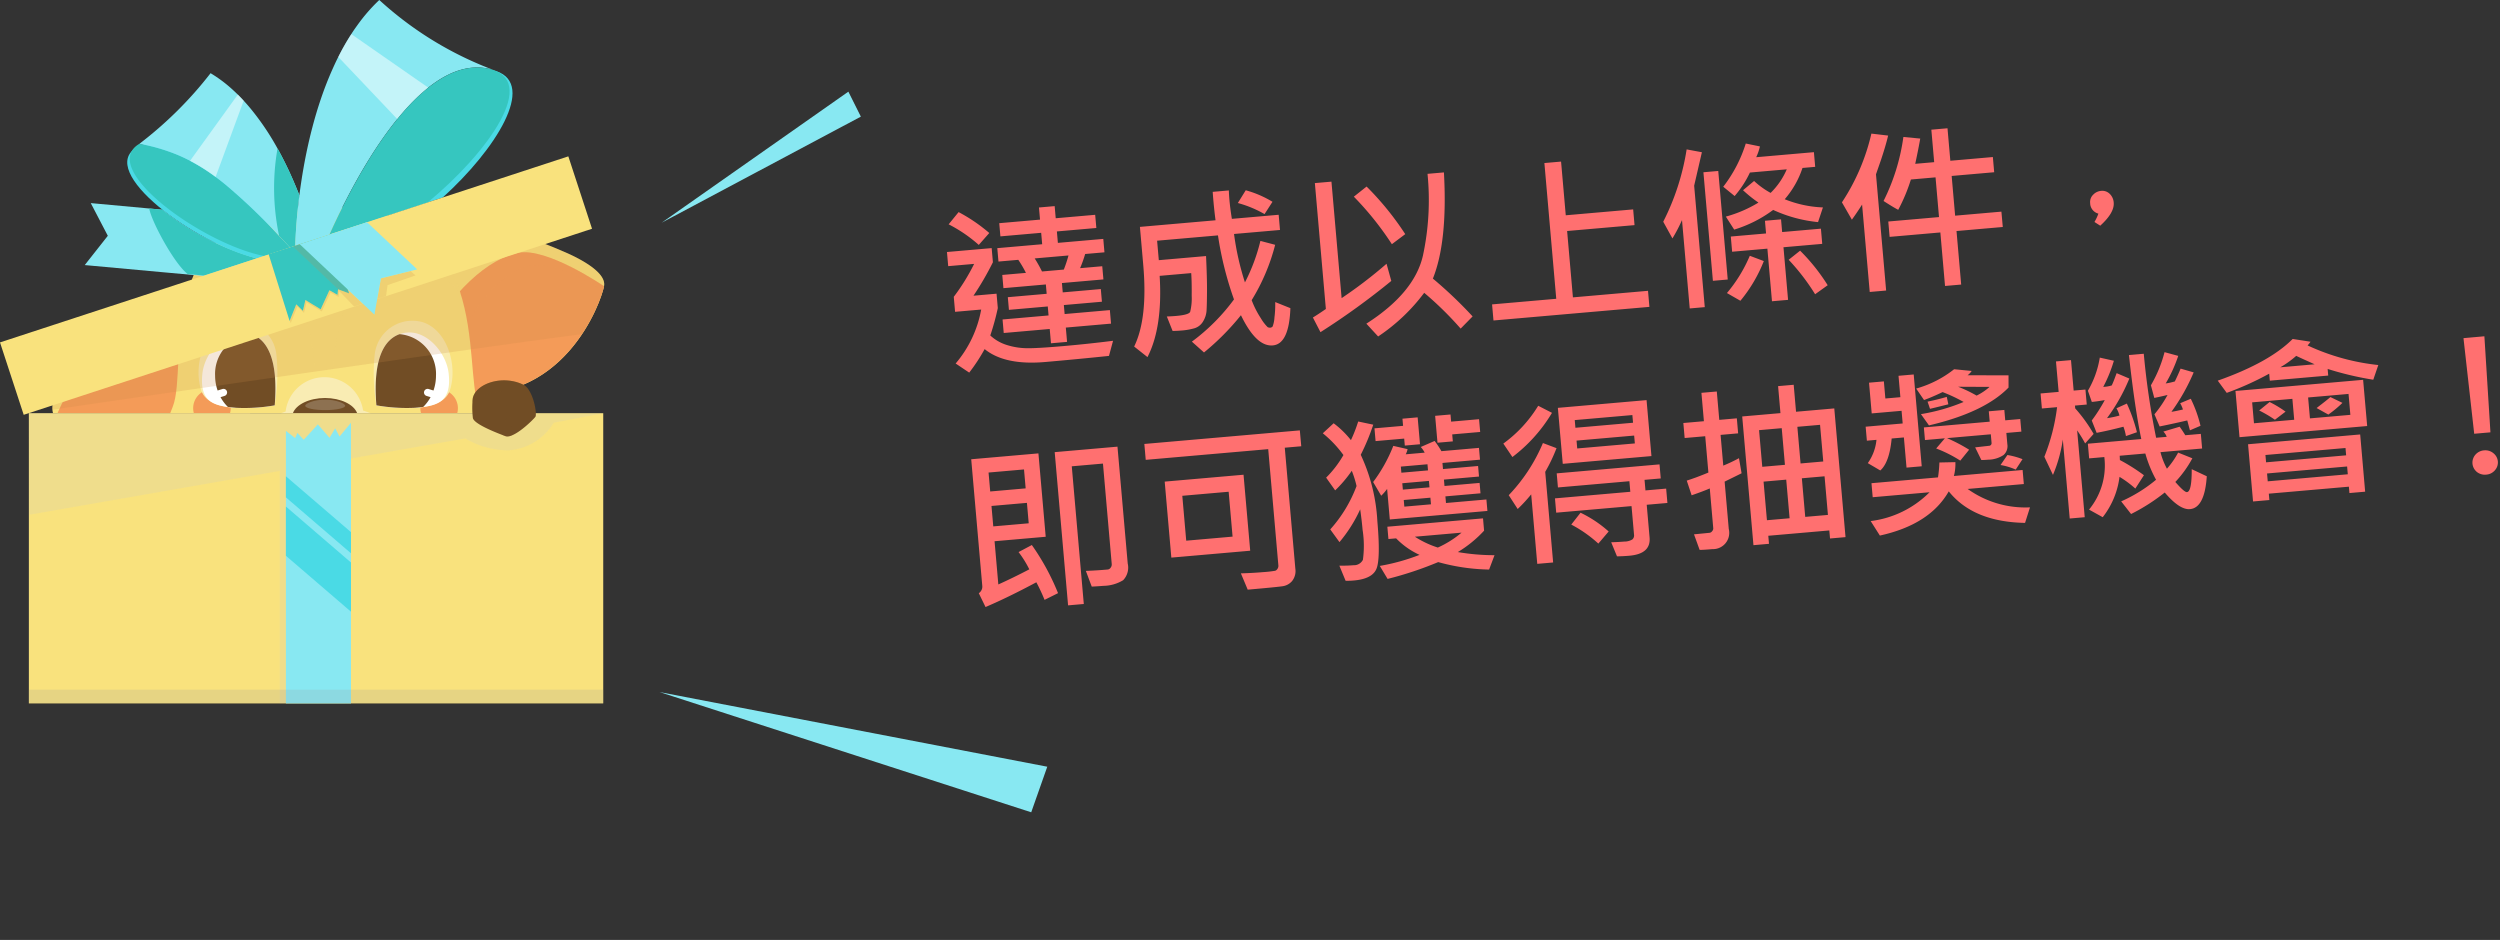 <svg xmlns="http://www.w3.org/2000/svg" xmlns:xlink="http://www.w3.org/1999/xlink" width="278.502" height="104.713" viewBox="0 0 278.502 104.713"><rect x="0" y="0" width="278.502" height="104.713" fill="#333333" stroke="none"/><defs><clipPath id="a"><rect width="67.309" height="78.357" fill="none"/></clipPath><clipPath id="c"><rect width="23.481" height="8.509" fill="none"/></clipPath><clipPath id="d"><rect width="21.046" height="15.487" fill="none"/></clipPath><clipPath id="e"><rect width="30.446" height="20.311" fill="none"/></clipPath><clipPath id="f"><rect width="4.452" height="1.166" fill="none"/></clipPath><clipPath id="g"><rect width="61.475" height="22.575" fill="none"/></clipPath><clipPath id="h"><rect width="63.985" height="32.324" fill="none"/></clipPath><clipPath id="i"><rect width="10.023" height="9.468" fill="none"/></clipPath><clipPath id="j"><rect width="5.976" height="9.174" fill="none"/></clipPath><clipPath id="k"><rect width="8.13" height="3.777" fill="none"/></clipPath><clipPath id="l"><rect width="4.268" height="3.117" fill="none"/></clipPath><clipPath id="m"><rect width="6.259" height="5.471" fill="none"/></clipPath><clipPath id="n"><rect width="0.949" height="3.515" fill="none"/></clipPath><clipPath id="o"><rect width="6.252" height="2.397" fill="none"/></clipPath><clipPath id="p"><rect width="63.985" height="1.524" fill="none"/></clipPath></defs><g transform="translate(-44 -843)"><path d="M6.182-14.082,4.9-12.861a15.92,15.92,0,0,0-3.145-2.578L2.979-16.7A18.418,18.418,0,0,1,6.182-14.082ZM18.818-2.842H13.76v1.6h-1.8v-1.6H6.816V-4.355h5.146V-5.361H7.617V-6.777h4.346V-7.822H7.217V-9.3H9.863a12.03,12.03,0,0,0-.723-1.523H6.924v-1.5h5.02V-13.6H7.383v-1.475h4.561v-1.357H13.7v1.357h4.414V-13.6H13.7v1.279h5.078v1.5H16.621a14.112,14.112,0,0,1-.7,1.523H18.4v1.475H13.76v1.045h4.258v1.416H13.76v1.006h5.059ZM14.756-10.82H10.977A14.926,14.926,0,0,1,11.66-9.3H14.1A14.293,14.293,0,0,0,14.756-10.82Zm4.121,9.9-.6,1.641q-3.447.059-7.119.059Q6.621.781,4.541-1.24A19.783,19.783,0,0,1,2.6,1.221L1.182.078A12.769,12.769,0,0,0,4.541-5.664H1.621v-1.68A22.485,22.485,0,0,0,4.2-10.8H1.3v-1.582h5V-10.8a33.047,33.047,0,0,1-2.48,3.525H6.4v1.611A27.171,27.171,0,0,1,5.3-2.7,4.778,4.778,0,0,0,7.056-1.475a7.762,7.762,0,0,0,2.188.547q1.147.117,4.116.117Q16.084-.811,18.877-.918Zm20-1.9q-.488,3.965-2.314,3.965-1.855,0-3.242-3.662A27.842,27.842,0,0,1,28.857,1.26L27.617-.059A22.14,22.14,0,0,0,32.7-4.336,37.812,37.812,0,0,1,31.543-11.6H24.736v2.178H30.02q-.1,2.461-.229,3.853t-.229,2.109a2.665,2.665,0,0,1-.5,1.26,1.683,1.683,0,0,1-.991.674,7.106,7.106,0,0,1-1.514.132q-.469,0-.977-.039l-.5-1.66q.605.029,1.035.029,1.416,0,1.6-.317a6.244,6.244,0,0,0,.327-1.792q.146-1.475.166-2.5H24.678q-.146,5.732-2.139,8.9l-1.377-1.3q1.8-3,1.8-8.965V-13.3h8.457q-.068-1.6-.039-3.184h1.807q-.029.5-.029,1.045,0,.947.088,2.139h5.234v1.7H33.34a30.353,30.353,0,0,0,.742,5.479A20.616,20.616,0,0,0,36.2-10.576L37.8-10a22.3,22.3,0,0,1-3.145,5.918,10.345,10.345,0,0,0,.854,2.114,4.827,4.827,0,0,0,.649,1.025.512.512,0,0,0,.293.093.358.358,0,0,0,.278-.112,3.414,3.414,0,0,0,.288-.981,11.321,11.321,0,0,0,.234-1.7ZM37.92-14.8l-1,1.289A12.5,12.5,0,0,0,34.063-15l1-1.338A11.637,11.637,0,0,1,37.92-14.8ZM50.342-4.863a82.269,82.269,0,0,1-8.359,5l-.7-1.7q.605-.3,1.523-.82V-16.465h1.855V-3.437A50.778,50.778,0,0,0,49.98-6.816ZM59.023-.137,57.578,1.1a37.615,37.615,0,0,0-3.7-4.326,20.787,20.787,0,0,1-5.537,4.4L47.158-.361Q52.793-3.311,54.1-7.373A29.428,29.428,0,0,0,55.4-16.4h1.836q-.244,7.705-2.256,11.68A47.617,47.617,0,0,1,59.023-.137Zm-6.68-9.785-1.582.986A34.028,34.028,0,0,0,47-14.58l1.514-1A32.535,32.535,0,0,1,52.344-9.922ZM78.74.518H61.3v-1.8h7.178V-16.465h1.865v6.006h7.539V-8.7H70.342v7.422h8.4ZM98.965-8.838l-.684,1.582a15.528,15.528,0,0,1-4.863-1.787A14.163,14.163,0,0,1,88.9-7.236L88.1-8.76A14.166,14.166,0,0,0,91.855-10a14.288,14.288,0,0,1-1.592-1.523l1.318-.918A9.105,9.105,0,0,0,93.3-10.957a8.206,8.206,0,0,0,2.021-2.461H91.2a11.512,11.512,0,0,1-1.924,2.461L88.1-12.1a15.317,15.317,0,0,0,2.92-4.58l1.543.459a5.6,5.6,0,0,1-.518,1.162H98.5v1.641H97.08a10.211,10.211,0,0,1-2.275,3.3A12.625,12.625,0,0,0,98.965-8.838Zm-12.9-7.3L84.883-12.5V1.084H83.2V-8.8a17.706,17.706,0,0,1-1.24,1.943L81.1-8.8a26.888,26.888,0,0,0,3.3-7.8ZM87.7-1.758h-1.66V-13.9H87.7ZM98.535-4.8H94.2V1.084H92.4V-4.8H88.457V-6.5H92.4V-7.92h1.8V-6.5h4.336ZM98.74-.156,97.256.723a24.1,24.1,0,0,0-2.6-4.082l1.357-.9A21.369,21.369,0,0,1,98.74-.156Zm-6.855-3.3A16.214,16.214,0,0,1,88.9.723L87.48-.264a16.259,16.259,0,0,0,2.9-3.916ZM106.9-16.182q-.352,1.074-1.035,2.646L105.176-12V1H103.34V-8.779q-.518.693-1.279,1.582l-.937-2.021a23.378,23.378,0,0,0,3.936-7.344ZM118.74-4.922h-5.176V1.064h-1.807V-4.922h-5.674V-6.641h5.674v-4.443H109a19.2,19.2,0,0,1-1.7,3.242q-.537-.342-1.543-1.123a22.829,22.829,0,0,0,2.822-6.914l1.855.342q-.244.938-.8,2.754h2.119v-3.633h1.807v3.633h4.756v1.7h-4.756v4.443h5.176Zm10.742-.557a1.225,1.225,0,0,1-.811-1.25,1.125,1.125,0,0,1,.415-.9A1.381,1.381,0,0,1,130-7.979a1.18,1.18,0,0,1,.928.41,1.481,1.481,0,0,1,.361,1.016q0,1.123-1.719,2.432l-.605-.469A5.172,5.172,0,0,0,129.482-5.479ZM10.322,26.561l-1.562.615a20.073,20.073,0,0,0-.742-2.031Q4.785,26.531,2.139,27.4l-.615-1.6a.876.876,0,0,0,.459-.762V10.857H9.5v9.326H3.779v4.834q1.68-.586,3.584-1.377a11.5,11.5,0,0,0-1.025-2.021l1.543-.654A26.345,26.345,0,0,1,10.322,26.561ZM7.744,14.617V12.5H3.779v2.119Zm0,3.906V16.238H3.779v2.285Zm10.6,5.42a2.025,2.025,0,0,1-.669,1.812,4.348,4.348,0,0,1-2.261.435q-.605,0-1.289-.029l-.5-1.8q1.211.059,2.441.059a.454.454,0,0,0,.342-.176.574.574,0,0,0,.156-.391V12.615H13.076v15.4H11.318V10.877H18.34Zm20.4-11.328H36.9V26.141a1.787,1.787,0,0,1-.464,1.328,1.684,1.684,0,0,1-1.1.5q-.635.044-3.926.044l-.6-1.875q1.318.078,2.5.078a12.5,12.5,0,0,0,1.333-.034.5.5,0,0,0,.278-.2.55.55,0,0,0,.127-.347V12.615h-13.7V10.838H38.74Zm-6.68,11.1H23.242v-8.5h8.818ZM30.244,21.98v-5.02H25.059v5.02Zm16.7-11.064a23.911,23.911,0,0,1-1.68,3.223,19.857,19.857,0,0,1,1.2,7.539q0,4.111-.542,5.229t-2.642,1.118a7.979,7.979,0,0,1-.918-.049l-.547-1.738q.879.088,1.572.088a1.108,1.108,0,0,0,1.1-.513,11.543,11.543,0,0,0,.254-3.325q0-1.084-.068-2.3a15.858,15.858,0,0,1-2.617,3.438l-.9-1.5a15.2,15.2,0,0,0,3.34-4.561,11.563,11.563,0,0,0-.381-1.738A14.179,14.179,0,0,1,42.08,17.84l-.879-1.5A11.781,11.781,0,0,0,43.34,14a12.552,12.552,0,0,0-2.08-2.617l1.3-1.006a10.337,10.337,0,0,1,1.758,2.041,16.349,16.349,0,0,0,.986-2Zm11.8,1.846H55.615v.781H53.9V10.535h1.719v.8H58.74Zm-6.8-2.227v3.008h-1.7v-.781h-3.2V11.336h3.2v-.8ZM58.779,21.6H47.861V18.182a5.331,5.331,0,0,1-.723.7l-.762-1.6a17.122,17.122,0,0,0,2.588-3.818l1.553.5a2.091,2.091,0,0,1-.254.557h2.119A2.822,2.822,0,0,0,52,13.855l1.6-.537a10.413,10.413,0,0,1,.654,1.2h4.2v1.318h-4.2v.684h3.926V17.7H54.258v.713h3.926v1.162H54.258v.742h4.521Zm-6.2-5.078v-.684H49.6v.684Zm0,1.895V17.7H49.6v.713Zm0,1.9v-.742H49.6v.742Zm6.563,6.26L58.4,28.123A22.4,22.4,0,0,1,52.822,26.8a39.366,39.366,0,0,1-5.781,1.377L46.3,26.658a22.816,22.816,0,0,0,4.521-.84,8.639,8.639,0,0,1-2.441-2.061H47.52V22.381h10.7v1.377A13.383,13.383,0,0,1,55.1,25.877,23.813,23.813,0,0,0,59.141,26.58ZM55.7,23.758H50.479a10.656,10.656,0,0,0,2.441,1.426A11.191,11.191,0,0,0,55.7,23.758ZM66.9,11.336a17.284,17.284,0,0,1-4.824,4.521L61.2,14.275a14.5,14.5,0,0,0,4.238-3.857ZM77.52,17.1H67.6v-6.26H77.52ZM75.8,13.221v-.859H69.355v.859Zm0,2.314v-.879H69.355v.879Zm-8.74-.234a18.556,18.556,0,0,1-1.484,2.52V27.957H63.8V20.184a17.377,17.377,0,0,1-1.641,1.494L61.3,20.057A19.1,19.1,0,0,0,65.6,14.6Zm11.777,7.158H76.523v3.662q0,1.826-2.422,1.826-.645,0-1.377-.049l-.508-1.621q.85.049,1.465.049a1.7,1.7,0,0,0,.928-.166.613.613,0,0,0,.215-.518V22.459H66.4v-1.6h8.428V19.676H66.836V18.1h11.5v1.572H76.523v1.182h2.314Zm-6.8,2.6-1.26,1.24a14.3,14.3,0,0,0-2.822-2.373L69.1,22.7A13.288,13.288,0,0,1,72.041,25.057Zm26.24,2.92H96.543v-.9H89.717v.9H87.979V13.582h4.277V10.564H94v3.018h4.277Zm-1.738-8.613v-4.1H94v4.1Zm-4.287,0v-4.1H89.717v4.1Zm4.287,5.977V21.023H94V25.34Zm-4.287,0V21.023H89.717V25.34Zm-4.893-5.459-1.963.762v5.293a1.813,1.813,0,0,1-2.021,2.08q-1.016,0-1.416-.039L81.484,26.2l1.758-.02a.421.421,0,0,0,.288-.156.448.448,0,0,0,.151-.3V21.258q-.723.244-2.08.586l-.4-1.68q1.035-.225,2.48-.684V15.418h-2.3v-1.68h2.3V10.564H85.4v3.174h1.963v1.68H85.4v3.438a17.64,17.64,0,0,0,1.816-.674ZM117.939,11.6l-.117,1.357q-2.939,2.529-9.2,3.428l-.781-1.328a21.18,21.18,0,0,0,4.854-.937,17.584,17.584,0,0,0-2.236-1.3q-1.309.488-2.139.7l-.762-1.348a11.986,11.986,0,0,0,4.4-1.777l1.934.361a1.862,1.862,0,0,1-.5.439Zm-2.217,1.1-3.486-.322a15.047,15.047,0,0,1,1.963,1.162A6.4,6.4,0,0,0,115.723,12.7Zm-8.3,8.154h-1.7V17.479h-1.367q-.479,2.627-1.572,3.438l-1.318-.937a5.341,5.341,0,0,0,1.191-2.5h-1.074V15.916h4.141V14.5h-3.34V11.063h1.66v1.914h1.68V10.584h1.7Zm3.555-6.621q-1.885.3-2.08.322l-.2-.82q1.23-.146,2.178-.342Zm7.842,3.74h-1.68v1.26a1.32,1.32,0,0,1-.527,1.167,3.184,3.184,0,0,1-1.758.366q-.4,0-.752-.029l-.566-1.465,1.523-.039a.3.3,0,0,0,.342-.332v-.928h-4.9a18.682,18.682,0,0,1,2.344,1.5L111.758,20.6a14.36,14.36,0,0,0-2.559-1.582l1.064-1.045h-2.227V16.561H115.4V15.4h1.738v1.162h1.68Zm-.137,3.066-.859,1.094a6.883,6.883,0,0,0-1.641-.654l.859-1.045A8.067,8.067,0,0,1,118.682,21.043Zm.361,5.42-.7,1.68q-5.732-.605-8.164-4.238-2.422,3.5-8.076,4.238l-.879-1.7a11.177,11.177,0,0,0,6.816-2.627H101.68V22.244h7.441a14.317,14.317,0,0,0,.3-1.641l1.777.117a5.228,5.228,0,0,1-.3,1.523h7.686v1.572H112.3A11.05,11.05,0,0,0,119.043,26.463Zm12.6-7.3-1.26.322a5.542,5.542,0,0,0-.186-1.064q-1.65.283-3.037.42l-.42-1.416a18.42,18.42,0,0,0,1.641-2.139q-.908.078-1.455.078L126.6,14.08a10.647,10.647,0,0,0,1.641-3.564l1.533.488A15.641,15.641,0,0,1,128.34,13.8a3.638,3.638,0,0,0,.957-.078q.2-.322.664-1.318l1.357.723a20.453,20.453,0,0,1-2.861,4.18,10.776,10.776,0,0,0,1.406-.166,3.035,3.035,0,0,0-.264-.84l1.2-.42A18.078,18.078,0,0,1,131.641,19.158Zm7.324,5.566q-.537,3.486-2.187,3.486-1.152,0-2.637-2.09a21.249,21.249,0,0,1-3.945,2.061l-.977-1.5a16.517,16.517,0,0,0,4.082-2.061,13.926,13.926,0,0,1-.937-3.018H129.5l-.02.479A20.857,20.857,0,0,1,132,24l-1.084,1.4a11.472,11.472,0,0,0-1.641-1.455,9.153,9.153,0,0,1-2.256,4.316l-1.445-.977a7.724,7.724,0,0,0,2.207-5.684h-1.7V19.959h5.977q-.42-3.447-.557-9.443h1.66a85.318,85.318,0,0,0,.557,9.443H134.9a1.522,1.522,0,0,0-.322-.615l1.855-.381q.215.342.547,1h1.738V21.6h-4.658a8.156,8.156,0,0,0,.557,1.9,9.2,9.2,0,0,0,1.4-1.68l1.523.771a12.307,12.307,0,0,1-2.119,2.461q.9,1.24,1.191,1.24.547,0,.752-2.5Zm-12.148-5.8-1.035.977a13.42,13.42,0,0,0-.762-1.523v9.707h-1.68V19.256a15.878,15.878,0,0,1-1.436,3.828l-.781-2.1a22.017,22.017,0,0,0,1.895-5.381h-1.7v-1.68h2.021V10.516h1.68v3.408h1.318V15.6H125.02v.313A16.872,16.872,0,0,1,126.816,18.924Zm11.943.137-1.221.4-.2-1.123q-1.748.244-3.125.4l-.459-1.4A13.048,13.048,0,0,0,135.4,15.32q-.762.117-1.5.2l-.254-1.436a14.486,14.486,0,0,0,1.836-3.545l1.484.547a16.3,16.3,0,0,1-1.66,2.939,7.156,7.156,0,0,0,1.035-.137q.488-.82.762-1.367l1.416.547a22.027,22.027,0,0,1-2.852,4.16q.42-.02,1.3-.146a3.492,3.492,0,0,0-.244-.723l1.221-.391A14.436,14.436,0,0,1,138.76,19.061Zm20.322-5.02-.7,1.582a35.08,35.08,0,0,1-4.961-1.641v.742h-6.533v-.781a33.46,33.46,0,0,1-4.9,1.719l-.879-1.445q5.908-1.523,8.721-3.9l1.953.479a2.621,2.621,0,0,1-.361.381A24.742,24.742,0,0,0,159.082,14.041Zm-7.061-.7q-1.611-.9-1.963-1.113a10.8,10.8,0,0,1-1.875,1.113Zm5.234,7.363H142.979V15.535h14.277ZM155.5,19.3V16.961h-4.521V19.3Zm-.762-1.406a12.989,12.989,0,0,1-1.68,1.162l-1.24-.84q1.172-.742,1.641-1.084ZM149.219,19.3V16.961h-4.5V19.3Zm-.879-.986-1.26.8a13.983,13.983,0,0,0-1.66-1.182l1.24-.84A12.336,12.336,0,0,1,148.34,18.318Zm8.057,9.658h-1.758v-.713h-8.955v.713h-1.826v-6.4H156.4Zm-1.758-4.219v-.82h-8.955v.82Zm0,2.119V25h-8.955v.879Zm16.5-13.994L170.879,22.6h-1.816L168.8,11.883ZM170,24.539a1.4,1.4,0,0,1,1,.4,1.311,1.311,0,0,1,.01,1.914,1.394,1.394,0,0,1-1.006.4,1.409,1.409,0,0,1-1.011-.386A1.339,1.339,0,0,1,169,24.93,1.408,1.408,0,0,1,170,24.539Z" transform="matrix(0.996, -0.087, 0.087, 0.996, 149.275, 883.52)" fill="#ff7070"/><g transform="translate(44 843)"><path d="M535.242,869.6l20.8-14.6,1.391,2.782Z" transform="translate(-461.534 -844.79)" fill="#88e8f2"/><g transform="translate(0 0)"><g transform="translate(0 0)"><g clip-path="url(#a)"><g clip-path="url(#a)"><path d="M44.025,137.953l2.045-1.912-8.777-10.824s-6.277-1.009-9.194,2.069a43.743,43.743,0,0,0-4.048,5.36c-.462.7-2.445,3.741-1.958,5.306Z" transform="translate(-16.182 -91.92)" fill="#f9e27d"/><path d="M45.615,150.116,47.66,148.2l-2.3-2.841c-7.079-3.979-12.515-4.345-15.459-3.168-2.56,1.023-5,6.275-5.718,7.921Z" transform="translate(-17.772 -104.084)" fill="#f49b58"/><g transform="translate(6.407 37.523)" opacity="0.2" style="mix-blend-mode:multiply;isolation:isolate"><g clip-path="url(#c)"><path d="M24.742,150.116c.841-1.846,3.079-6.047,6.149-6.375,3.477-.37,9.793,1.518,13.884,6.375h.84L47.66,148.2l-2.3-2.841c-7.079-3.979-12.515-4.345-15.459-3.168-2.56,1.023-5,6.275-5.718,7.921Z" transform="translate(-24.179 -141.607)" fill="#f49b58"/></g></g><path d="M175.807,100.249s4.663-4.321,8.8-3.378a43.7,43.7,0,0,1,6.341,2.214c.864.363,4.954,2.118,4.608,3.9s-4.5,13.6-16.792,11.84l-4.254-.7Z" transform="translate(-128.266 -71.103)" fill="#f9e27d"/><path d="M178.762,121.661l-4.254-.7.341-3.642c3.683-7.238,8-10.557,11.106-11.211,3.208-.676,9.6,3.716,9.6,3.716-.347,1.783-4.5,13.6-16.792,11.84" transform="translate(-128.266 -77.938)" fill="#f49b58"/><g transform="translate(46.242 28.097)" opacity="0.2" style="mix-blend-mode:multiply;isolation:isolate"><g clip-path="url(#d)"><path d="M185.955,106.106c3.208-.676,9.6,3.716,9.6,3.716-.025.127-.07.307-.135.529,0,0-5.92-4.244-9.434-2.406-3.191,1.669-7.561,7-8.072,13.578l-3.406-.563.341-3.642c3.683-7.238,8-10.557,11.106-11.211" transform="translate(-174.508 -106.035)" fill="#f49b58"/></g></g><path d="M106.189,110.036c-.081-.221-.165-.445-.255-.673-1.871-4.739,1.833-22.286-16.833-22.286H88.65c-19.836,0-14.895,17.574-16.833,22.286-.094.228-.182.452-.266.673Z" transform="translate(-52.591 -64.004)" fill="#f9e27d"/><g transform="translate(20.86 23.074)" opacity="0.4" style="mix-blend-mode:multiply;isolation:isolate"><g clip-path="url(#e)"><path d="M94.374,87.078h-.452c-10.083,0-13.762,4.541-15.2,9.625a9.684,9.684,0,0,1,7.266-3.656c7.053,0,7.054,14.342,7.054,14.342h1.8s0-14.342,7.054-14.342a9.685,9.685,0,0,1,7.266,3.656l0,0c-1.6-5.083-5.3-9.622-14.8-9.622" transform="translate(-78.723 -87.078)" fill="#f9e27d"/></g></g><path d="M128.17,162.585c-.27-.108-.546-.208-.83-.3a4.356,4.356,0,0,0-8.632.111c-.167.058-.329.123-.49.187Z" transform="translate(-86.892 -116.552)" fill="#f9ecb3"/><path d="M85.317,166.377a2.091,2.091,0,1,0-4.027,0Z" transform="translate(-59.693 -120.344)" fill="#f49b58"/><path d="M92.148,138.61a20.672,20.672,0,0,1-.194,5.572s-7.239,1.432-8.21-1.732c-.864-2.814.362-6.663,3.044-7.53a4.223,4.223,0,0,1,5.361,3.691" transform="translate(-61.352 -99.029)" fill="#f9ecae"/><path d="M93.019,147.869c.5-6.266-1.484-7.9-3.362-8.1-2.283-.254-4.436,2.259-4.69,4.542-.375,3.378,1.471,3.634,3.759,3.837a19.455,19.455,0,0,0,4.293-.275" transform="translate(-62.417 -102.716)" fill="#fff"/><path d="M94.484,140.48a4.445,4.445,0,0,0-4.053,4.63,5.029,5.029,0,0,0,.28,1.649l.534-.167a.4.4,0,1,1,.24.768l-.45.141a4.6,4.6,0,0,0,.819,1.085c.3.039.606.068.925.1a19.467,19.467,0,0,0,4.293-.275c.434-5.4-.984-7.358-2.587-7.928" transform="translate(-66.468 -103.255)" fill="#714d25"/><path d="M180.833,166.377a2.09,2.09,0,1,0-4.027,0Z" transform="translate(-129.899 -120.344)" fill="#f49b58"/><path d="M157.152,138.61a20.674,20.674,0,0,0,.194,5.572s7.239,1.432,8.21-1.732c.864-2.814-.362-6.663-3.044-7.53a4.223,4.223,0,0,0-5.361,3.691" transform="translate(-115.417 -99.029)" fill="#f9ecae"/><path d="M158.012,147.869c-.5-6.266,1.484-7.9,3.362-8.1,2.283-.254,4.436,2.259,4.69,4.542.375,3.378-1.471,3.634-3.759,3.837a19.455,19.455,0,0,1-4.293-.275" transform="translate(-116.084 -102.716)" fill="#fff"/><path d="M163.6,147.361a.4.4,0,1,1,.24-.768l.534.167a5.024,5.024,0,0,0,.28-1.649,4.445,4.445,0,0,0-4.053-4.63c-1.6.57-3.021,2.525-2.587,7.928a19.466,19.466,0,0,0,4.293.275c.319-.028.628-.058.925-.1a4.612,4.612,0,0,0,.819-1.085Z" transform="translate(-116.084 -103.255)" fill="#714d25"/><path d="M130.288,169.021c-.354-.968-1.822-1.693-3.58-1.693s-3.226.726-3.58,1.693Z" transform="translate(-90.501 -122.989)" fill="#714d25"/><g transform="translate(34.001 44.522)" opacity="0.2"><g clip-path="url(#f)"><path d="M132.767,168.7c0,.266-1,.481-2.226.481s-2.226-.215-2.226-.481,1-.685,2.226-.685,2.226.42,2.226.685" transform="translate(-128.315 -168.017)" fill="#fff"/></g></g><g transform="translate(5.834 23.074)" opacity="0.2" style="mix-blend-mode:multiply;isolation:isolate"><g clip-path="url(#g)"><path d="M83.335,96.415l0-.007c.015-.051.029-.1.041-.146l0-.01c.012-.044.023-.085.033-.125l.005-.019.023-.1.006-.025c.007-.031.013-.06.018-.087l0-.013h0c.347-1.783-3.743-3.539-4.608-3.9a43.748,43.748,0,0,0-6.342-2.214c-2.736-.624-5.7,1.056-7.4,2.265-.039-.05-.081-.1-.121-.149l-.094-.116c-.076-.092-.154-.182-.233-.272l-.1-.118c-.079-.087-.16-.173-.242-.258L64.211,91c-.082-.082-.166-.163-.25-.243-.043-.041-.086-.082-.129-.122-.085-.078-.172-.154-.259-.229-.047-.041-.094-.082-.142-.122-.087-.073-.178-.144-.268-.215-.052-.041-.1-.082-.156-.122-.09-.068-.184-.135-.277-.2-.056-.04-.112-.081-.169-.12-.094-.064-.19-.126-.286-.188-.061-.039-.121-.079-.184-.118-.1-.06-.2-.117-.3-.175-.066-.038-.131-.077-.2-.115-.1-.055-.2-.109-.306-.162-.071-.037-.141-.074-.213-.11-.1-.051-.21-.1-.316-.149-.076-.035-.15-.071-.228-.1-.107-.047-.218-.092-.328-.137-.081-.033-.16-.067-.242-.1-.111-.043-.226-.084-.34-.125-.085-.031-.169-.063-.257-.092-.115-.039-.234-.075-.352-.112-.091-.028-.179-.058-.272-.085-.12-.035-.244-.067-.367-.1-.095-.025-.188-.052-.284-.076-.125-.031-.255-.059-.383-.088-.1-.022-.2-.046-.3-.067-.131-.027-.266-.051-.4-.076-.1-.019-.2-.04-.31-.058-.137-.023-.278-.042-.418-.063-.107-.016-.212-.033-.321-.047-.146-.019-.3-.034-.447-.051-.108-.012-.213-.026-.323-.036-.16-.015-.325-.027-.489-.039-.1-.008-.206-.018-.312-.024-.187-.012-.38-.019-.573-.027-.087,0-.172-.009-.26-.012q-.425-.013-.866-.013H52.24q-.469,0-.919.013c-.1,0-.2.009-.3.013-.2.008-.394.015-.586.026-.113.007-.222.017-.334.025-.172.012-.346.024-.514.039-.115.01-.226.024-.339.036-.159.017-.319.032-.474.051-.113.014-.222.031-.333.047-.15.021-.3.041-.447.064-.109.017-.214.038-.321.057-.143.025-.287.049-.426.077-.105.021-.206.045-.31.067-.136.029-.272.057-.4.089-.1.024-.2.051-.3.076-.129.033-.259.065-.385.1-.1.027-.188.056-.281.084-.124.037-.25.074-.371.113-.09.029-.176.06-.264.091-.12.042-.241.082-.357.126-.085.032-.166.065-.249.1-.115.046-.231.091-.343.138-.079.034-.156.069-.233.1-.111.05-.223.1-.33.151-.074.036-.145.073-.218.109-.107.054-.214.108-.318.163-.069.037-.135.076-.2.113-.1.058-.207.117-.307.177-.063.038-.124.077-.186.116-.1.063-.2.125-.3.19-.058.039-.114.079-.171.119-.1.067-.192.134-.285.2-.053.039-.1.08-.157.12-.093.072-.185.143-.275.217-.049.04-.1.081-.143.121-.089.076-.178.152-.264.23-.044.04-.087.081-.13.121-.086.081-.171.162-.254.244-.04.04-.078.08-.117.12-.083.086-.165.171-.245.259l-.1.117c-.08.091-.159.182-.235.274-.031.038-.061.076-.092.114-.077.1-.153.192-.226.289l-.08.109c-.074.1-.147.2-.217.3l-.07.1q-.106.159-.207.321l-.059.1q-.1.168-.2.338l-.05.089q-.1.176-.19.354l-.04.079q-.093.184-.181.372l-.032.069c-.06.129-.117.259-.173.39l-.024.058q-.085.2-.164.408l-.017.045q-.081.213-.156.428l-.01.03q-.077.223-.148.448l-.005.016q-.073.233-.139.467-.077.272-.146.546c-1.42-.16-6.32-.494-8.8,2.121a43.688,43.688,0,0,0-4.048,5.36c-.427.644-2.151,3.289-2.029,4.923,10.537-1.539,49.677-7.244,58.989-8.411l.053-.077c.311-.47.589-.936.835-1.385q.074-.135.144-.267A17.536,17.536,0,0,0,83.335,96.415Z" transform="translate(-22.015 -87.077)" fill="#c98844"/></g></g><rect width="63.985" height="32.325" transform="translate(3.216 46.032)" fill="#f9e27d"/><g transform="translate(3.216 46.032)" opacity="0.2" style="mix-blend-mode:multiply;isolation:isolate"><g clip-path="url(#h)"><path d="M12.138,173.719l.045,11.312,27.9-4.882v25.894h7.25V178.88l13.422-2.348a9.549,9.549,0,0,0,4.716,1.326,6.367,6.367,0,0,0,5.137-3.078l5.511-1.06Z" transform="translate(-12.138 -173.719)" fill="#c9c9c9"/></g></g><path d="M127.442,177.719v31.264h-7.25v-30.36l1.028.808.25-.575.705.764,1.577-1.719,1.3,1.5.631-1.058.485.91Z" transform="translate(-88.343 -130.627)" fill="#88e8f2"/><path d="M127.442,219.183v5.48l-7.25-6.231v-5.486Z" transform="translate(-88.343 -156.519)" fill="#4adae5"/><path d="M127.442,206.442V208.8l-7.25-6.231v-2.349Z" transform="translate(-88.343 -147.163)" fill="#4adae5"/><path d="M44.294,86.12l-1.477-.137-6.509-.6,1.9,3.642-2.571,3.262,8.647.792,4.546.414,5.956-1.949a29.985,29.985,0,0,1-10.5-5.424" transform="translate(-26.197 -62.757)" fill="#88e8f2"/><path d="M64.2,87.788l-1.477-.137c.262,1.48,2.8,6.166,4.283,7.3l1.83.179,5.86-1.918a29.983,29.983,0,0,1-10.5-5.424" transform="translate(-46.101 -64.425)" fill="#36c6bf"/><path d="M67.909,72.639l3.379-1.106c-2.434-3.363-11.113-14.547-16.719-11.28-4.586,2.673,6.49,10.76,13.34,12.386" transform="translate(-39.315 -43.852)" fill="#4adae5"/><path d="M72.4,71.964q-.621-.67-1.215-1.284v-.007a65.876,65.876,0,0,0-5.925-5.666q-.585-.486-1.151-.9a21.2,21.2,0,0,0-2.85-1.8c-.493-.263-1-.494-1.5-.7A21.145,21.145,0,0,0,55.63,60.41l.015-.012-.018.01c-4.71,2.745,7.1,11.2,13.884,12.5l3.006-.984Z" transform="translate(-40.092 -44.394)" fill="#36c6bf"/><path d="M76.449,44.38c-.167-.424-.345-.859-.536-1.307a40.462,40.462,0,0,0-1.9-3.915,29.022,29.022,0,0,0-2.984-4.423q-.381-.46-.785-.9c-.214-.227-.426-.455-.648-.676h-.008c-.171-.171-.335-.328-.515-.492a15.1,15.1,0,0,0-2.517-1.893,42.956,42.956,0,0,1-7.922,7.861,21.148,21.148,0,0,1,4.133,1.194c.5.209,1.006.441,1.5.7a21.2,21.2,0,0,1,2.85,1.8q.566.416,1.151.9A65.872,65.872,0,0,1,74.193,48.9v.007q.593.613,1.215,1.284L75.993,50c.012-.618.09-2.745.456-5.619" transform="translate(-43.098 -22.621)" fill="#88e8f2"/><path d="M126.732,101.173l1.435-.47Z" transform="translate(-93.15 -74.018)" fill="#88e8f2"/><path d="M124.393,101.924l1.451-.475Z" transform="translate(-91.431 -74.567)" fill="#36c6bf"/><path d="M118.044,67.633c-.167-.424-.345-.859-.536-1.307a40.469,40.469,0,0,0-1.9-3.915,25.608,25.608,0,0,0,.18,9.742v.007q.593.613,1.215,1.284l.586-.192c.012-.618.09-2.745.456-5.619" transform="translate(-84.692 -45.874)" fill="#36c6bf"/><path d="M127.952,26.132c2.257-5.067,9.689-20.119,17.661-18.495a4.724,4.724,0,0,1,.723.2A39.177,39.177,0,0,1,133.5,0a19.177,19.177,0,0,0-2.068,2.3c-.235.312-.47.639-.7.966-.119.176-.237.35-.348.533a25.637,25.637,0,0,0-1.452,2.546c-.044.081-.088.169-.132.257-.194.4-.381.805-.561,1.212-3.682,8.3-4.067,18.11-4.1,19.566l4.131-1.352Z" transform="translate(-91.247)" fill="#88e8f2"/><g transform="translate(37.685 3.797)" opacity="0.5"><g clip-path="url(#i)"><path d="M152.24,20.292l-8.571-5.963a25.617,25.617,0,0,0-1.452,2.547l6.572,6.921a22.99,22.99,0,0,1,3.451-3.5" transform="translate(-142.217 -14.329)" fill="#fff"/></g></g><path d="M154.818,43.188c5.926-5.357,10.431-12.56,5.989-14.076-7.467-2.547-14.758,12.14-17.268,17.767Z" transform="translate(-105.504 -21.182)" fill="#4adae5"/><path d="M149.457,43.4c6.8-5.613,12.545-13.727,6.72-14.915-7.972-1.625-15.4,13.428-17.661,18.495Z" transform="translate(-101.812 -20.847)" fill="#36c6bf"/><g transform="translate(21.169 10.539)" opacity="0.5"><g clip-path="url(#j)"><path d="M85.866,40.45l-3.127,8.5a21.209,21.209,0,0,0-2.85-1.8l5.321-7.374h.008c.222.221.434.449.648.676" transform="translate(-79.889 -39.774)" fill="#fff"/></g></g><rect width="66.645" height="8.49" transform="matrix(0.95, -0.311, 0.311, 0.95, 0, 38.144)" fill="#f9e27d"/><g transform="translate(32.284 32.223)" opacity="0.2" style="mix-blend-mode:multiply;isolation:isolate"><g clip-path="url(#k)"><path d="M128.309,121.655l.127.406-1.225-.455-.062.624-.9-.512-.976,2.119-1.7-1.032-.278,1.2-.74-.718-.72,1.791.1.3.743-1.85.74.718.278-1.2,1.7,1.032.976-2.119.9.512.062-.624.063.023,1.6,1.656.966-.317Z" transform="translate(-121.833 -121.606)" fill="#c98844"/></g></g><g transform="translate(42.023 30.187)" opacity="0.2" style="mix-blend-mode:multiply;isolation:isolate"><g clip-path="url(#l)"><path d="M159,114.741l-.414,2.3.985-.323.164-1.218,3.119-1.082-.562-.493Z" transform="translate(-158.587 -113.922)" fill="#c98844"/></g></g><path d="M115.264,108.158l-2.337-7.436,6.9-2.216,2.061,6.576-1.225-.455-.062.624-.9-.512-.976,2.119-1.7-1.032-.278,1.2-.74-.718Z" transform="translate(-83.003 -72.404)" fill="#36c6bf"/><path d="M126,95.848l8.321,7.844.729-4.045,4.03-1-5.587-5.258Z" transform="translate(-92.61 -68.64)" fill="#88e8f2"/><g transform="translate(32.628 27.208)" opacity="0.2" style="mix-blend-mode:multiply;isolation:isolate"><g clip-path="url(#m)"><path d="M123.893,102.677l-.759.242,5.034,4.773,1.225.455-.127-.406Z" transform="translate(-123.134 -102.677)" fill="#c98844"/></g></g><path d="M205.551,163.961c-.185.269-2.414,2.5-3.348,2.154-1.632-.607-3.647-1.484-3.626-2.085a9.6,9.6,0,0,1,0-2.159c.354-1.6,3.282-2.621,5.622-1.486,1.1.533,1.568,3.262,1.351,3.577" transform="translate(-145.905 -117.531)" fill="#714d25"/><g transform="translate(56.078 45.105)" opacity="0.3" style="mix-blend-mode:multiply;isolation:isolate"><g clip-path="url(#n)"><path d="M211.948,170.217a12.188,12.188,0,0,1-.318,3.4l.22.083a1.02,1.02,0,0,0,.7-.071,8.049,8.049,0,0,0-.6-3.408" transform="translate(-211.63 -170.217)" fill="#714d25"/></g></g><g transform="translate(52.614 42.371)" opacity="0.3" style="mix-blend-mode:multiply;isolation:isolate"><g clip-path="url(#o)"><path d="M204.808,160.916a1.572,1.572,0,0,0-.572-.533c-2.34-1.135-5.268-.11-5.622,1.486a3.016,3.016,0,0,0-.058.429c2.246-1.582,6.227-1.384,6.252-1.383" transform="translate(-198.556 -159.902)" fill="#714d25"/></g></g><g transform="translate(3.216 76.833)" opacity="0.2" style="mix-blend-mode:multiply;isolation:isolate"><g clip-path="url(#p)"><rect width="63.985" height="1.524" transform="translate(0 0)" fill="#999"/></g></g></g></g></g></g><path d="M0,25.277,36,0l2.408,4.815Z" transform="matrix(0.695, 0.719, -0.719, 0.695, 91.647, 59.528)" fill="#88e8f2"/></g></g></svg>